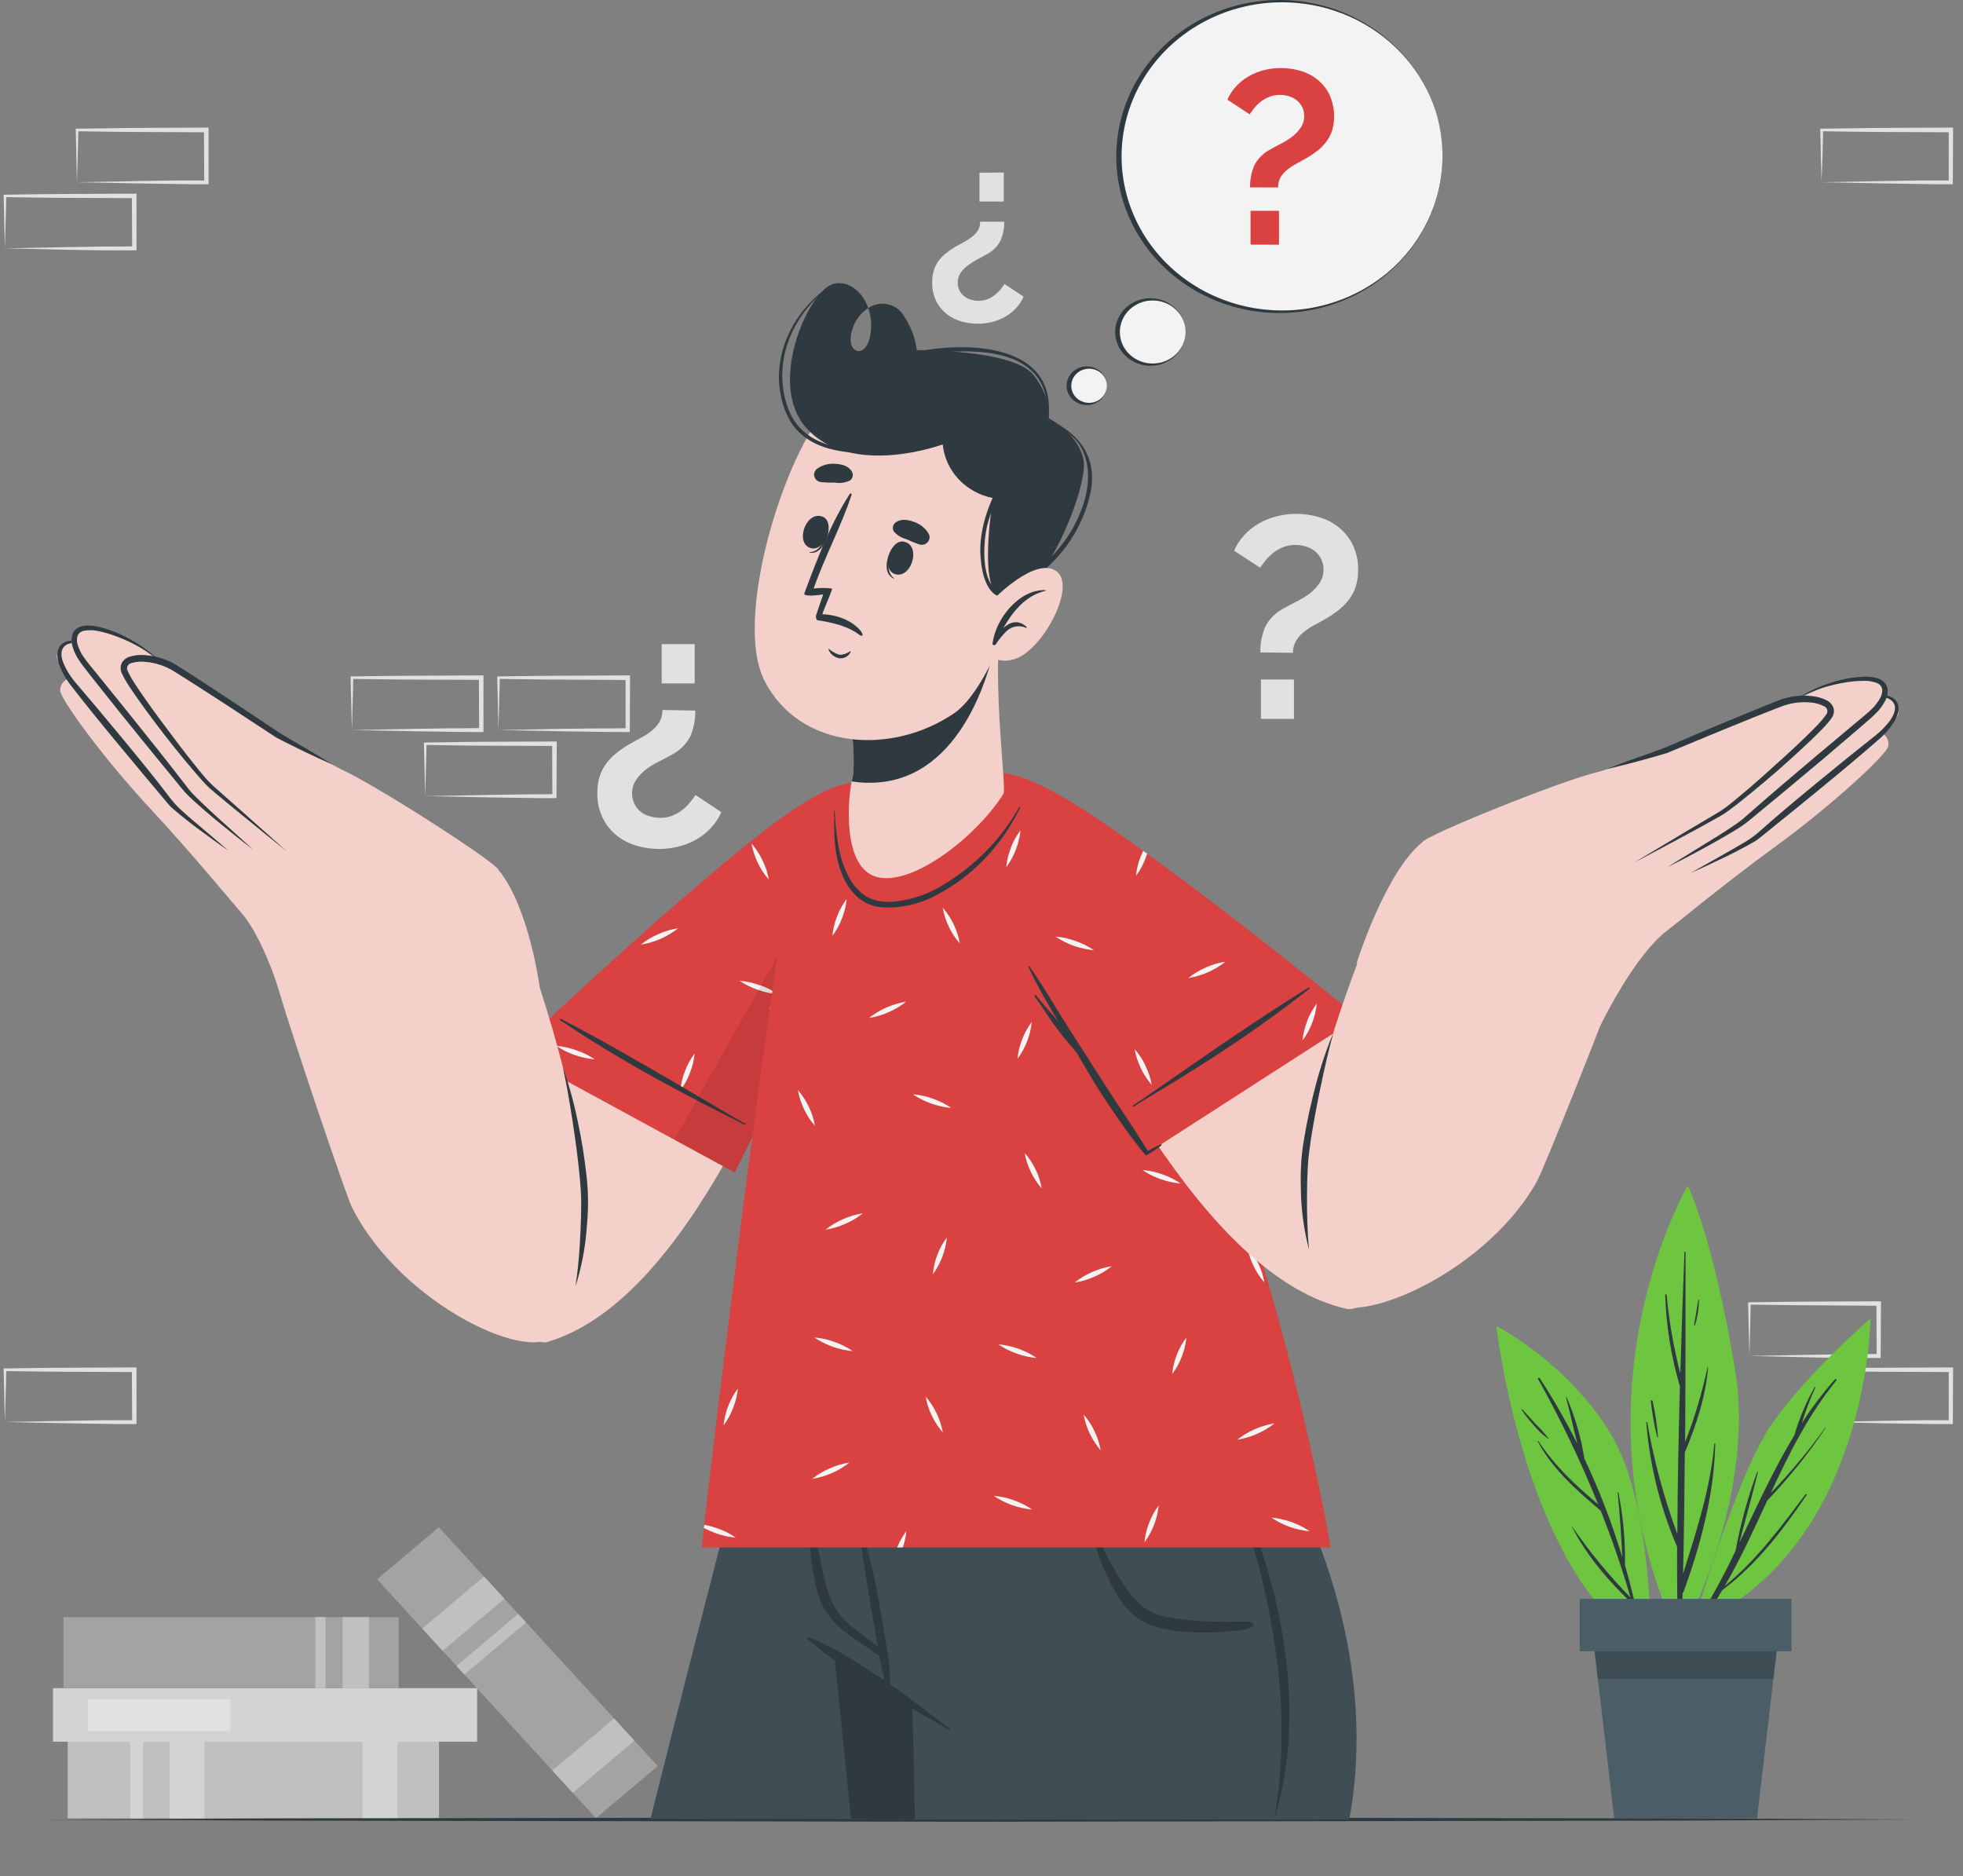 <svg width="294" height="281" viewBox="0 0 294 281" fill="none" xmlns="http://www.w3.org/2000/svg">
<rect x="0" y="0" width="294" height="281" fill="#808080" stroke="none"/>
<g opacity="0.9">
<path d="M104.134 106.411C104.16 107.697 103.923 108.976 103.436 110.175C102.821 111.43 101.787 112.452 100.498 113.081C100.051 113.335 99.5 113.63 98.851 113.958C98.167 114.291 97.513 114.678 96.897 115.117C96.285 115.565 95.752 116.106 95.32 116.717C94.883 117.343 94.657 118.081 94.671 118.833C94.662 119.354 94.774 119.869 94.999 120.343C95.223 120.816 95.555 121.236 95.969 121.572C96.368 121.881 96.829 122.109 97.323 122.242C97.835 122.396 98.369 122.475 98.907 122.476C99.516 122.484 100.121 122.374 100.686 122.155C101.205 121.95 101.691 121.678 102.131 121.345C102.561 121.019 102.95 120.646 103.29 120.233C103.603 119.858 103.895 119.467 104.162 119.061L108.035 121.619C107.662 122.478 107.143 123.273 106.5 123.97C105.868 124.651 105.131 125.236 104.316 125.704C103.488 126.177 102.595 126.535 101.664 126.769C100.705 127.014 99.717 127.137 98.725 127.137C97.593 127.135 96.467 126.975 95.382 126.662C94.302 126.359 93.296 125.851 92.423 125.168C91.523 124.451 90.795 123.555 90.288 122.543C89.709 121.347 89.427 120.038 89.464 118.719C89.45 117.902 89.563 117.087 89.799 116.302C90.011 115.623 90.334 114.982 90.755 114.4C91.172 113.828 91.665 113.31 92.221 112.86C92.826 112.369 93.467 111.922 94.14 111.521C94.736 111.172 95.329 110.844 95.92 110.536C96.495 110.235 97.039 109.883 97.546 109.485C98.024 109.108 98.43 108.655 98.746 108.145C99.073 107.591 99.235 106.961 99.214 106.324L104.134 106.411ZM104.043 96.46V102.353H99.102V96.46H104.043Z" fill="#EBEBEB"/>
<path d="M188.763 97.705C188.737 96.419 188.974 95.141 189.461 93.942C190.076 92.687 191.11 91.664 192.399 91.035C192.845 90.781 193.397 90.486 194.046 90.158C194.73 89.826 195.384 89.438 196 89C196.612 88.551 197.145 88.011 197.577 87.399C198.013 86.774 198.24 86.035 198.226 85.283C198.235 84.763 198.123 84.247 197.898 83.774C197.674 83.3 197.342 82.88 196.928 82.544C196.532 82.223 196.071 81.984 195.574 81.841C195.061 81.687 194.527 81.608 193.99 81.607C193.38 81.599 192.775 81.709 192.21 81.928C191.692 82.132 191.206 82.405 190.766 82.738C190.335 83.064 189.947 83.437 189.607 83.85C189.293 84.224 189.002 84.616 188.735 85.022L184.833 82.471C185.207 81.611 185.726 80.817 186.369 80.12C187.003 79.44 187.739 78.856 188.553 78.385C189.381 77.913 190.274 77.554 191.205 77.321C192.164 77.076 193.152 76.952 194.144 76.952C195.276 76.954 196.402 77.114 197.487 77.428C198.567 77.731 199.573 78.239 200.446 78.921C201.346 79.639 202.074 80.534 202.581 81.546C203.16 82.743 203.442 84.052 203.405 85.37C203.419 86.188 203.306 87.002 203.07 87.788C202.858 88.466 202.535 89.108 202.114 89.689C201.697 90.262 201.204 90.78 200.648 91.23C200.043 91.72 199.402 92.168 198.729 92.569C198.133 92.917 197.54 93.245 196.949 93.553C196.374 93.855 195.83 94.207 195.323 94.605C194.845 94.981 194.439 95.434 194.123 95.944C193.795 96.499 193.634 97.129 193.655 97.766L188.763 97.705ZM188.853 107.657V101.764H193.795V107.657H188.853Z" fill="#EBEBEB"/>
<path d="M150.406 33.203C150.422 34.152 150.241 35.094 149.875 35.975C149.423 36.901 148.661 37.655 147.712 38.118C147.386 38.306 146.981 38.529 146.497 38.788C146.008 39.038 145.541 39.327 145.102 39.652C144.646 39.964 144.247 40.346 143.922 40.784C143.597 41.243 143.429 41.788 143.441 42.344C143.434 42.747 143.525 43.146 143.706 43.509C143.876 43.835 144.113 44.125 144.404 44.36C144.698 44.592 145.037 44.767 145.402 44.875C145.779 44.989 146.172 45.048 146.567 45.049C147.019 45.054 147.467 44.974 147.886 44.815C148.267 44.661 148.623 44.458 148.947 44.212C149.265 43.973 149.553 43.699 149.806 43.395C150.035 43.12 150.247 42.831 150.441 42.532L153.302 44.42C153.026 45.055 152.642 45.641 152.164 46.154C151.699 46.653 151.158 47.082 150.559 47.427C149.95 47.777 149.292 48.043 148.605 48.217C147.899 48.394 147.172 48.484 146.442 48.485C145.607 48.483 144.778 48.365 143.978 48.137C143.181 47.911 142.438 47.535 141.794 47.032C141.128 46.504 140.589 45.844 140.216 45.096C139.791 44.214 139.583 43.249 139.609 42.277C139.601 41.675 139.683 41.075 139.853 40.496C140.009 39.997 140.245 39.525 140.551 39.096C140.855 38.672 141.219 38.291 141.633 37.964C142.072 37.605 142.539 37.278 143.029 36.987C143.469 36.732 143.908 36.491 144.341 36.263C144.765 36.041 145.167 35.781 145.541 35.487C145.898 35.224 146.205 34.905 146.449 34.542C146.688 34.134 146.806 33.671 146.791 33.203H150.406ZM150.336 25.837V30.183H146.693V25.863L150.336 25.837Z" fill="#EBEBEB"/>
<path d="M262.015 203.064L271.785 202.877L276.594 202.803C278.192 202.77 279.783 202.803 281.382 202.763L281.068 203.064L281.033 195.216L281.382 195.551L271.688 195.477C268.463 195.477 265.239 195.403 262.015 195.37L262.203 195.189C262.203 196.475 262.14 197.767 262.112 199.073L262.015 203.064ZM262.015 203.064L261.91 199.18C261.91 197.841 261.833 196.548 261.819 195.216V195.035H262.015C265.239 194.995 268.463 194.928 271.688 194.921L281.368 194.881H281.717V195.216L281.675 203.064V203.366H281.368C279.735 203.366 278.101 203.366 276.482 203.366L271.597 203.292L262.015 203.064Z" fill="#EBEBEB"/>
<path d="M272.812 212.955L282.582 212.774L287.391 212.694C288.989 212.694 290.58 212.694 292.179 212.694L291.864 212.989V205.147L292.213 205.475L282.533 205.435C279.309 205.435 276.085 205.361 272.86 205.328L273.049 205.147C273.049 206.426 272.986 207.718 272.958 209.031L272.812 212.955ZM272.812 212.955L272.707 209.071C272.707 207.765 272.63 206.439 272.616 205.113V204.932H272.812C276.036 204.899 279.26 204.825 282.485 204.825L292.165 204.785H292.514V205.127L292.479 212.968V213.27H292.172C290.538 213.27 288.905 213.27 287.286 213.23L282.401 213.156L272.812 212.955Z" fill="#EBEBEB"/>
<path d="M52.706 109.331L62.476 109.143L67.285 109.07C68.883 109.07 70.474 109.07 72.073 109.036L71.758 109.331L71.724 101.482L72.073 101.817L62.393 101.777C59.168 101.777 55.944 101.703 52.72 101.67L52.908 101.482C52.908 102.768 52.845 104.06 52.817 105.366L52.706 109.331ZM52.706 109.331L52.608 105.447C52.573 104.141 52.524 102.815 52.51 101.482V101.301H52.706C55.93 101.268 59.154 101.194 62.379 101.194L72.059 101.147H72.408V101.482V109.331V109.632H72.1C70.467 109.632 68.834 109.632 67.215 109.592L62.33 109.518L52.706 109.331Z" fill="#EBEBEB"/>
<path d="M63.677 119.229L73.447 119.041L78.256 118.967C79.854 118.934 81.445 118.967 83.044 118.927L82.73 119.229L82.695 111.38L83.044 111.715L73.364 111.675C70.139 111.675 66.915 111.601 63.684 111.561L63.879 111.38C63.879 112.666 63.816 113.958 63.788 115.264L63.677 119.229ZM63.677 119.229L63.579 115.344C63.579 114.005 63.502 112.713 63.488 111.38V111.199H63.677C66.908 111.166 70.132 111.092 73.357 111.085L83.037 111.045H83.386V111.38L83.344 119.229V119.53H83.037C81.403 119.53 79.77 119.53 78.151 119.49L73.266 119.416L63.677 119.229Z" fill="#EBEBEB"/>
<path d="M0.733 212.955L10.504 212.774L15.312 212.694C16.917 212.694 18.509 212.694 20.1 212.694L19.793 212.989L19.751 205.147L20.1 205.475L10.427 205.435C7.195 205.435 3.971 205.361 0.747 205.328L0.935 205.147C0.935 206.426 0.879 207.718 0.845 209.031L0.733 212.955ZM0.733 212.955L0.635 209.071C0.635 207.765 0.558 206.439 0.544 205.113V204.932H0.733C3.957 204.899 7.182 204.825 10.413 204.825L20.086 204.785H20.442V205.127V212.968V213.27H20.128C18.502 213.27 16.869 213.27 15.242 213.23L10.357 213.156L0.733 212.955Z" fill="#EBEBEB"/>
<path d="M11.529 27.29L21.3 27.102L26.108 27.029C27.714 27.029 29.305 27.029 30.896 27.029L30.589 27.323L30.547 19.475L30.896 19.81L21.223 19.769C17.999 19.769 14.768 19.696 11.543 19.656L11.732 19.475C11.732 20.761 11.676 22.053 11.641 23.359L11.529 27.29ZM11.529 27.29L11.431 23.406C11.431 22.066 11.355 20.774 11.341 19.441V19.261H11.529C14.754 19.261 17.985 19.153 21.209 19.153L30.882 19.106H31.238V19.441V27.29V27.591H30.924C29.298 27.591 27.665 27.591 26.039 27.551L21.153 27.477L11.529 27.29Z" fill="#EBEBEB"/>
<path d="M0.733 37.188L10.504 37L15.312 36.926C16.917 36.926 18.509 36.926 20.1 36.886L19.793 37.188L19.751 29.339L20.1 29.674L10.427 29.634C7.195 29.634 3.971 29.553 0.747 29.52L0.935 29.339C0.935 30.625 0.879 31.917 0.845 33.223L0.733 37.188ZM0.733 37.188L0.635 33.303C0.635 31.964 0.558 30.672 0.544 29.339V29.158H0.733C3.957 29.118 7.182 29.051 10.413 29.044L20.086 29.004H20.442V29.339V37.188V37.489H20.128C18.502 37.489 16.869 37.489 15.242 37.489L10.357 37.415L0.733 37.188Z" fill="#EBEBEB"/>
<path d="M272.812 27.29L282.582 27.102L287.391 27.029C288.989 27.029 290.58 27.029 292.179 27.029L291.864 27.323V19.475L292.213 19.81L282.533 19.769C279.309 19.769 276.085 19.696 272.86 19.656L273.049 19.475C273.049 20.761 272.986 22.053 272.958 23.359L272.812 27.29ZM272.812 27.29L272.707 23.406C272.707 22.066 272.63 20.774 272.616 19.441V19.261H272.812C276.036 19.261 279.26 19.153 282.485 19.153L292.165 19.106H292.514V19.441L292.479 27.29V27.591H292.172C290.538 27.591 288.905 27.591 287.286 27.551L282.401 27.477L272.812 27.29Z" fill="#EBEBEB"/>
<path d="M74.655 109.331L84.426 109.143L89.221 109.09C90.819 109.09 92.41 109.09 94.008 109.056L93.694 109.351V101.502L94.043 101.837L84.335 101.777C81.111 101.777 77.88 101.703 74.655 101.67L74.851 101.482C74.851 102.768 74.788 104.06 74.753 105.366L74.655 109.331ZM74.655 109.331L74.558 105.447C74.558 104.141 74.481 102.815 74.467 101.482V101.301H74.655C77.88 101.268 81.111 101.194 84.335 101.194L94.015 101.147H94.364V101.482L94.329 109.331V109.632H94.022C92.389 109.632 90.756 109.632 89.137 109.592L84.251 109.518L74.655 109.331Z" fill="#EBEBEB"/>
<path d="M65.75 260.836H10.134V272.315H65.75V260.836Z" fill="#C7C7C7"/>
<path d="M30.632 260.836H25.411V272.315H30.632V260.836Z" fill="#DBDBDB"/>
<path d="M21.433 260.836H19.5V272.315H21.433V260.836Z" fill="#DBDBDB"/>
<path d="M59.525 260.836H54.304V272.315H59.525V260.836Z" fill="#DBDBDB"/>
<path d="M71.459 252.814H7.935V260.836H71.459V252.814Z" fill="#DBDBDB"/>
<path d="M34.449 254.454H13.142V259.269H34.449V254.454Z" fill="#EBEBEB"/>
<path d="M59.713 242.179H9.505V252.82H59.713V242.179Z" fill="#A6A6A6"/>
<path d="M55.247 242.179H51.324V252.82H55.247V242.179Z" fill="#C7C7C7"/>
<path d="M48.749 242.179H47.227V252.82H48.749V242.179Z" fill="#C7C7C7"/>
<path d="M98.511 264.484L65.723 228.71L56.478 236.511L89.266 272.285L98.511 264.484Z" fill="#A6A6A6"/>
<path d="M95.025 260.685L91.97 257.351L82.725 265.152L85.781 268.486L95.025 260.685Z" fill="#C7C7C7"/>
<path d="M75.541 239.42L72.485 236.086L63.241 243.888L66.296 247.222L75.541 239.42Z" fill="#C7C7C7"/>
<path d="M78.801 242.979L77.616 241.687L68.372 249.488L69.556 250.78L78.801 242.979Z" fill="#C7C7C7"/>
<path d="M253.528 243.492C253.528 243.492 260.04 221.058 265.246 213.437C270.453 205.817 280.146 197.446 280.146 197.446C280.146 197.446 279.916 232.041 253.528 243.492Z" fill="#6CCC38"/>
<path d="M253.996 243.11C256.186 239.597 258.168 235.968 259.935 232.241C260.678 228.231 261.758 224.285 263.166 220.442C263.166 220.368 263.299 220.442 263.285 220.482C262.419 224.025 261.414 227.54 260.493 231.07C263.124 225.612 265.623 220.08 268.749 214.917C269.476 212.424 270.489 210.016 271.771 207.738C271.806 207.678 271.918 207.738 271.89 207.779C271.099 209.523 270.418 211.312 269.852 213.136C271.33 210.834 272.986 208.642 274.807 206.58C274.919 206.453 275.149 206.58 275.038 206.727C270.85 211.857 267.954 217.69 265.204 223.603C268.162 220.521 270.893 217.245 273.377 213.799C273.377 213.759 273.46 213.799 273.432 213.832C270.847 217.697 267.919 221.34 264.681 224.721C262.678 229.047 260.703 233.427 258.316 237.512C263.089 233.641 266.767 228.625 270.403 223.79C270.412 223.779 270.422 223.77 270.434 223.763C270.446 223.756 270.46 223.751 270.473 223.749C270.487 223.747 270.502 223.747 270.515 223.75C270.529 223.753 270.542 223.759 270.554 223.767C270.565 223.775 270.575 223.785 270.582 223.796C270.59 223.808 270.595 223.821 270.597 223.834C270.599 223.847 270.599 223.861 270.595 223.874C270.592 223.887 270.586 223.9 270.578 223.911C266.942 229.215 263.18 234.21 257.946 238.141C256.884 239.949 255.719 241.7 254.456 243.385C254.412 243.427 254.354 243.453 254.292 243.46C254.229 243.466 254.167 243.452 254.114 243.421C254.061 243.389 254.02 243.341 253.999 243.285C253.977 243.229 253.976 243.167 253.996 243.11Z" fill="#263238"/>
<path d="M251.504 245.514C251.504 245.514 263.215 224.828 259.816 204.772C256.418 184.715 252.774 177.57 252.774 177.57C252.774 177.57 234.385 208.763 251.504 245.514Z" fill="#6CCC38"/>
<path d="M246.703 212.989C247.691 218.686 249.202 224.288 251.218 229.73C251.253 222.364 251.4 214.998 251.602 207.631C250.287 203.165 249.546 198.562 249.397 193.923C249.397 193.789 249.599 193.796 249.613 193.923C249.984 197.898 250.67 201.841 251.665 205.716C251.842 199.649 252.047 193.579 252.279 187.508C252.279 187.486 252.288 187.466 252.304 187.451C252.32 187.436 252.341 187.427 252.363 187.427C252.385 187.427 252.407 187.436 252.422 187.451C252.438 187.466 252.447 187.486 252.447 187.508C252.447 196.99 252.447 206.479 252.384 215.969C253.807 212.3 254.934 208.532 255.755 204.698C255.755 204.658 255.825 204.698 255.825 204.698C255.476 209.131 254.066 213.404 252.335 217.522C252.286 223.589 252.217 229.65 252.077 235.71C254.059 229.268 256.174 223.02 256.746 216.21C256.746 216.19 256.754 216.171 256.768 216.158C256.783 216.144 256.802 216.136 256.823 216.136C256.843 216.136 256.863 216.144 256.877 216.158C256.891 216.171 256.899 216.19 256.899 216.21C256.739 223.717 254.722 231.344 252.14 238.409C252.116 238.477 252.072 238.538 252.014 238.583C251.951 240.8 251.888 243.016 251.812 245.233C251.812 245.299 251.785 245.362 251.736 245.408C251.688 245.455 251.622 245.481 251.554 245.481C251.485 245.481 251.419 245.455 251.371 245.408C251.322 245.362 251.295 245.299 251.295 245.233C251.207 240.697 251.167 236.164 251.177 231.632C248.629 225.695 247.072 219.41 246.563 213.009C246.591 212.948 246.689 212.935 246.703 212.989Z" fill="#263238"/>
<path d="M247.505 209.794C247.914 211.595 248.187 213.421 248.322 215.259C248.322 215.273 248.316 215.287 248.306 215.297C248.295 215.307 248.281 215.312 248.266 215.312C248.251 215.312 248.237 215.307 248.227 215.297C248.216 215.287 248.21 215.273 248.21 215.259C247.757 213.466 247.435 211.644 247.247 209.808C247.233 209.68 247.478 209.654 247.505 209.794Z" fill="#263238"/>
<path d="M254.352 194.666C254.352 194.606 254.463 194.626 254.463 194.666C254.443 195.943 254.246 197.21 253.877 198.437C253.871 198.457 253.856 198.474 253.836 198.484C253.817 198.494 253.794 198.496 253.772 198.49C253.751 198.484 253.733 198.47 253.723 198.451C253.712 198.432 253.71 198.41 253.717 198.39C253.968 197.164 254.128 195.919 254.352 194.666Z" fill="#263238"/>
<path d="M247.24 247.095C247.24 247.095 247.715 225.505 241.259 214.77C234.804 204.035 224.098 198.564 224.098 198.564C224.098 198.564 228.411 236.634 247.24 247.095Z" fill="#6CCC38"/>
<path d="M235.474 228.632C238.07 232.404 240.993 235.959 244.211 239.26C242.923 234.84 241.431 230.498 239.738 226.235C236.123 223.188 232.528 220.034 230.309 215.868C230.274 215.801 230.372 215.741 230.414 215.808C232.801 219.498 235.997 222.451 239.354 225.29C236.767 218.868 233.767 212.606 230.372 206.54C230.353 206.509 230.347 206.471 230.356 206.436C230.365 206.401 230.388 206.371 230.421 206.352C230.453 206.334 230.492 206.328 230.529 206.337C230.565 206.346 230.597 206.368 230.616 206.399C232.681 209.576 234.561 212.861 236.248 216.237C235.648 213.926 235.16 211.549 234.538 209.272C234.542 209.262 234.55 209.253 234.559 209.247C234.568 209.24 234.579 209.237 234.591 209.237C234.602 209.237 234.613 209.24 234.623 209.247C234.632 209.253 234.639 209.262 234.643 209.272C235.91 212.212 236.8 215.288 237.295 218.433C239.556 223.222 241.455 228.162 242.976 233.213C242.816 229.971 242.599 226.75 242.278 223.523C242.278 223.462 242.383 223.449 242.39 223.523C243.111 227.105 243.441 230.75 243.374 234.398C244.304 237.617 245.084 240.869 245.712 244.155C245.712 244.242 245.593 244.282 245.572 244.188C245.223 242.816 244.84 241.45 244.449 240.09C244.426 240.095 244.402 240.095 244.379 240.09C240.889 236.742 237.63 232.965 235.467 228.706L235.474 228.632Z" fill="#263238"/>
<path d="M227.992 211.06C228.69 211.803 229.388 212.587 230.086 213.357C230.763 214.002 231.384 214.698 231.943 215.44C231.948 215.446 231.95 215.454 231.95 215.462C231.949 215.47 231.946 215.478 231.94 215.483C231.934 215.489 231.926 215.492 231.917 215.493C231.909 215.494 231.901 215.491 231.894 215.486C231.087 214.914 230.366 214.238 229.751 213.477C229.07 212.754 228.454 211.976 227.908 211.154C227.852 211.073 227.943 211.006 227.992 211.06Z" fill="#263238"/>
<path d="M266.419 244.463L265.602 251.387L263.153 272.314H241.762L239.312 251.387L238.496 244.463H266.412H266.419Z" fill="#455A64"/>
<path d="M266.419 244.463L265.602 251.387H239.312L238.496 244.463H266.412H266.419Z" fill="#37474F"/>
<path d="M236.597 247.289H268.317V239.447H236.597V247.289Z" fill="#455A64"/>
<path d="M6.156 272.489L41.233 272.328L76.302 272.268L146.449 272.154L216.595 272.268L251.665 272.321L286.742 272.489L251.665 272.649L216.595 272.71L146.449 272.823L76.302 272.71L41.233 272.649L6.156 272.489Z" fill="#263238"/>
<path d="M167.812 218.915V219.009C167.812 219.009 167.812 219.049 167.812 219.076C167.812 219.103 167.812 219.183 167.777 219.257V219.377C167.755 219.463 167.738 219.55 167.728 219.638C167.728 219.699 167.728 219.759 167.693 219.826C167.658 219.893 167.644 220.107 167.609 220.268C167.574 220.429 167.505 220.81 167.449 221.132L167.135 222.766C167.1 222.94 167.065 223.127 167.03 223.322C166.995 223.516 166.932 223.844 166.877 224.118C166.821 224.393 166.765 224.735 166.702 225.063C166.66 225.29 166.611 225.525 166.569 225.766C166.437 226.482 166.297 227.246 166.137 228.063C166.133 228.083 166.133 228.103 166.137 228.123C165.969 229.034 165.788 230.012 165.592 231.036C165.544 231.304 165.488 231.572 165.432 231.84C165.376 232.108 165.32 232.402 165.271 232.684C165.271 232.858 165.209 233.038 165.167 233.219C164.901 234.643 164.615 236.152 164.308 237.746C164.204 238.282 164.106 238.824 164.001 239.374C163.799 240.445 163.589 241.543 163.373 242.675C163.317 242.936 163.268 243.197 163.226 243.465C162.91 245.104 162.587 246.809 162.256 248.581C162.215 248.762 162.187 248.943 162.152 249.124C161.991 249.954 161.831 250.791 161.677 251.649C161.656 251.714 161.642 251.781 161.635 251.849L161.405 253.068C161.098 254.702 160.781 256.374 160.456 258.084C160.372 258.506 160.288 258.935 160.212 259.37C160.051 260.234 159.884 261.104 159.716 261.982C159.507 263.073 159.297 264.171 159.088 265.29C158.879 266.408 158.669 267.526 158.453 268.638C158.341 269.207 158.236 269.776 158.125 270.346C157.999 271.015 157.867 271.685 157.741 272.402H97.421C104.861 242.742 111.135 218.828 111.135 218.828L167.812 218.915Z" fill="#37474F"/>
<path d="M158.697 225.612C155.677 241.237 152.625 256.863 149.54 272.489H148.703C151.906 256.825 155.207 241.188 158.473 225.545C158.522 225.398 158.718 225.458 158.697 225.612Z" fill="#37474F"/>
<path d="M167.805 218.915C167.805 218.915 167.805 218.949 167.805 219.009C167.805 219.069 167.805 219.049 167.805 219.076C167.805 219.103 167.805 219.183 167.77 219.257V219.377C167.748 219.463 167.731 219.55 167.721 219.638C167.721 219.699 167.721 219.759 167.686 219.826C167.651 219.893 167.63 220.107 167.602 220.268C167.574 220.428 167.498 220.81 167.442 221.132C167.344 221.607 167.246 222.15 167.128 222.766C167.093 222.94 167.058 223.127 167.023 223.321C166.988 223.516 166.925 223.844 166.869 224.118C166.814 224.393 166.758 224.734 166.695 225.063C166.653 225.29 166.604 225.525 166.562 225.766C166.423 226.482 166.283 227.246 166.13 228.063C166.126 228.083 166.126 228.103 166.13 228.123C165.955 229.034 165.774 229.998 165.578 231.023C165.522 231.29 165.474 231.565 165.425 231.84C165.376 232.114 165.313 232.402 165.264 232.683C165.222 232.858 165.194 233.038 165.16 233.219C164.887 234.639 164.601 236.152 164.301 237.746C164.196 238.282 164.099 238.824 163.994 239.373C163.785 240.445 163.575 241.543 163.366 242.675C163.31 242.936 163.261 243.197 163.219 243.465C162.898 245.112 162.575 246.818 162.249 248.581C162.207 248.762 162.179 248.943 162.145 249.124C161.984 249.954 161.824 250.791 161.67 251.648C161.649 251.714 161.635 251.781 161.628 251.849L161.398 253.068C161.081 254.702 160.765 256.374 160.449 258.084C160.365 258.506 160.281 258.934 160.204 259.37C160.037 260.234 159.876 261.104 159.709 261.981C159.5 263.073 159.29 264.171 159.081 265.29C158.871 266.408 158.655 267.526 158.446 268.638C158.334 269.207 158.229 269.776 158.118 270.346C157.992 271.015 157.859 271.685 157.727 272.401H127.459L125.037 248.615L124.953 247.771L124.855 246.86L124.381 242.206L123.969 238.188L122.022 218.915H167.805Z" fill="#263238"/>
<path d="M202.079 272.489H137.027C136.915 266.743 136.797 261.185 136.65 255.941C136.65 255.814 136.65 255.687 136.65 255.559C136.65 255.559 129.057 251.247 124.967 247.865C124.272 247.316 123.632 246.706 123.055 246.043C120.438 242.842 117.813 230.534 112.384 218.955H191.945C204.87 243.023 203.963 262.363 202.079 272.489Z" fill="#37474F"/>
<path d="M121.157 245.193C125.03 246.713 128.512 249.05 131.946 251.307C135.512 253.644 138.786 256.35 142.219 258.861C142.352 258.961 142.219 259.169 142.08 259.075C138.465 256.859 134.675 254.91 131.095 252.626C127.605 250.41 124.004 248.253 120.982 245.461C120.863 245.354 120.996 245.126 121.157 245.193Z" fill="#263238"/>
<path d="M120.668 223.717C121.128 226.094 121.729 228.451 122.266 230.815C122.769 233.032 123.138 235.289 123.746 237.512C124.244 239.633 125.368 241.572 126.984 243.097C127.891 243.907 128.889 244.624 129.859 245.36C130.376 245.762 130.941 246.144 131.485 246.552C131.409 246.238 131.353 245.883 131.297 245.595C131.129 244.691 130.969 243.793 130.815 242.916C130.466 240.907 130.117 238.898 129.81 236.889C129.182 232.945 128.603 228.96 127.717 225.056C127.707 225.023 127.712 224.988 127.73 224.959C127.748 224.929 127.777 224.908 127.811 224.899C127.845 224.89 127.882 224.894 127.912 224.911C127.943 224.928 127.966 224.956 127.975 224.989C129.001 228.86 130.131 232.69 131.018 236.594C131.457 238.503 133.021 247.979 133.112 248.648C133.202 249.318 133.237 250.035 133.265 250.724C133.363 251.429 133.363 252.143 133.265 252.847C133.251 252.879 133.228 252.906 133.198 252.925C133.168 252.944 133.133 252.954 133.098 252.954C133.062 252.954 133.027 252.944 132.997 252.925C132.967 252.906 132.944 252.879 132.93 252.847C132.633 252.192 132.422 251.503 132.302 250.798C132.12 250.128 131.96 249.459 131.834 248.749C131.792 248.508 131.758 248.253 131.723 247.999C130.753 247.43 129.845 246.659 128.931 246.057C128.017 245.454 126.963 244.717 126.035 243.967C124.326 242.582 123.092 240.733 122.496 238.664C121.894 236.427 121.502 234.143 121.324 231.84C121.01 229.161 120.786 226.482 120.396 223.804C120.389 223.603 120.626 223.556 120.668 223.717Z" fill="#263238"/>
<path d="M187.576 243.023C186.537 242.501 182.517 243.425 175.196 242.22C173.76 242.043 172.397 241.512 171.238 240.679C169.333 239.186 167.889 236.782 166.737 234.726C165.355 232.413 164.295 229.937 163.582 227.36C163.548 227.206 163.31 227.279 163.338 227.427C163.61 228.88 163.764 230.333 164.162 231.773C164.557 233.124 165.063 234.443 165.676 235.717C166.779 238.101 168.077 240.659 170.303 242.273C172.641 243.961 175.887 244.282 178.734 244.47C180.374 244.577 186.795 244.409 187.66 243.532C187.693 243.495 187.717 243.451 187.731 243.404C187.744 243.357 187.747 243.308 187.739 243.259C187.731 243.211 187.713 243.165 187.685 243.124C187.656 243.084 187.62 243.049 187.576 243.023Z" fill="#263238"/>
<path d="M184.757 222.404C185.497 224.413 186.215 226.422 186.809 228.485C187.402 230.547 188.009 232.576 188.553 234.632C189.614 238.75 190.443 242.919 191.038 247.121C191.647 251.313 191.95 255.54 191.945 259.772L191.889 262.952C191.848 264.011 191.729 265.062 191.652 266.127L191.547 267.72C191.485 268.243 191.394 268.772 191.317 269.294C191.157 270.346 191.01 271.404 190.87 272.468C192.104 268.343 192.83 264.093 193.034 259.805C193.242 255.508 193.036 251.202 192.42 246.941C191.82 242.687 190.887 238.483 189.628 234.364C188.381 230.246 186.751 226.243 184.757 222.404Z" fill="#263238"/>
<path d="M115.608 125.53C88.39 148.031 68.904 167.512 68.911 176.586C68.911 196.917 79.987 201.571 81.99 200.975C103.178 194.646 117.541 156.636 126.984 133.653C136.357 110.858 123.418 119.088 115.608 125.53Z" fill="#FFD9D1"/>
<path d="M76.93 157.587L110.032 175.594C110.032 175.594 124.458 147.314 129.573 130.318C134.689 113.322 127.521 113.697 111.546 126.708C95.571 139.72 76.93 157.587 76.93 157.587Z" fill="#E33A3A"/>
<path d="M114.226 128.885C113.835 128.053 113.338 127.27 112.747 126.555L112.579 126.374C112.579 126.468 112.579 126.561 112.628 126.648C112.803 127.533 113.094 128.392 113.493 129.206C113.914 130.115 114.469 130.961 115.141 131.718C114.975 130.737 114.667 129.784 114.226 128.885ZM98.6 139.894C97.653 140.295 96.772 140.825 95.983 141.468C98.035 141.132 99.96 140.287 101.566 139.017C100.539 139.171 99.54 139.466 98.6 139.894ZM130.139 124.371C130.424 124.339 130.706 124.285 130.983 124.211C130.983 124.037 131.032 123.869 131.053 123.702C130.732 123.914 130.426 124.146 130.139 124.398V124.371ZM102.599 160.386C102.224 161.314 101.989 162.288 101.901 163.279C102.513 162.477 102.998 161.593 103.339 160.654C103.71 159.728 103.945 158.756 104.037 157.768C103.43 158.57 102.945 159.452 102.599 160.386ZM125.358 137.256C124.982 138.183 124.747 139.157 124.66 140.149C125.272 139.347 125.756 138.462 126.098 137.524C126.469 136.597 126.704 135.626 126.796 134.637C126.188 135.44 125.704 136.322 125.358 137.256ZM86.352 157.306C85.385 156.945 84.37 156.72 83.337 156.636C85.04 157.772 87.022 158.464 89.088 158.645C88.244 158.08 87.324 157.629 86.352 157.306ZM113.773 147.549C112.806 147.188 111.791 146.963 110.758 146.879C112.461 148.015 114.443 148.707 116.508 148.888C115.667 148.313 114.746 147.854 113.773 147.522V147.549ZM115.273 150.977C115.273 150.977 115.273 151.024 115.273 151.044H115.399C115.359 151.01 115.317 150.979 115.273 150.951V150.977Z" fill="white"/>
<path d="M83.902 152.785C96.639 161.377 109.027 167.029 111.504 168.456C111.616 168.523 111.721 168.335 111.595 168.268C109.09 166.996 95.543 158.565 84.007 152.584C83.874 152.518 83.784 152.705 83.902 152.785Z" fill="#263238"/>
<path opacity="0.1" d="M100.994 170.699L110.032 175.614C110.032 175.614 124.458 147.334 129.573 130.338C131.451 124.077 131.667 120.173 130.39 118.391L100.994 170.699Z" fill="black"/>
<path d="M105.147 231.746H199.294C199.294 231.746 184.91 145.546 150.21 116.068C145.925 112.425 136.252 113.255 129.971 116.262C127.717 117.34 119.628 128.195 117.318 138.468C115.008 148.741 104.895 231.438 105.147 231.746Z" fill="#E33A3A"/>
<path d="M158.069 140.269C159.769 141.417 161.75 142.121 163.819 142.312C162.119 141.164 160.138 140.46 158.069 140.269ZM115.266 151.018H115.392C115.354 150.989 115.314 150.962 115.273 150.937C115.273 150.937 115.266 150.997 115.266 151.018ZM136.727 163.882C138.427 165.029 140.408 165.733 142.477 165.924C141.637 165.345 140.716 164.881 139.742 164.545C138.775 164.187 137.76 163.963 136.727 163.882ZM149.519 201.316C150.358 201.9 151.279 202.367 152.255 202.702C153.222 203.063 154.237 203.288 155.27 203.372C153.573 202.219 151.59 201.512 149.519 201.323V201.316ZM171.064 175.199C172.764 176.347 174.745 177.051 176.814 177.242C175.974 176.662 175.053 176.198 174.079 175.862C173.111 175.511 172.095 175.295 171.064 175.219V175.199ZM190.417 227.273C192.114 228.426 194.097 229.132 196.167 229.322C194.466 228.176 192.485 227.47 190.417 227.273ZM148.828 224.011C150.526 225.165 152.509 225.871 154.579 226.061C153.74 225.479 152.819 225.014 151.843 224.681C150.867 224.314 149.839 224.089 148.793 224.011H148.828ZM105.447 228.84C106.009 229.132 106.592 229.387 107.191 229.603C108.158 229.963 109.173 230.188 110.206 230.273C109.366 229.692 108.445 229.228 107.47 228.893C106.833 228.664 106.177 228.485 105.509 228.357C105.447 228.518 105.433 228.686 105.412 228.84H105.447ZM121.959 200.298C123.659 201.446 125.641 202.15 127.71 202.341C126.87 201.759 125.949 201.295 124.974 200.961C123.997 200.597 122.969 200.374 121.924 200.298H121.959ZM150.692 129.849C151.888 128.218 152.621 126.317 152.82 124.331C152.214 125.137 151.73 126.02 151.383 126.956C151.006 127.883 150.774 128.858 150.692 129.849ZM171.413 230.969C172.609 229.338 173.342 227.436 173.541 225.451C172.934 226.256 172.449 227.14 172.104 228.076C171.727 229.003 171.494 229.978 171.413 230.969ZM175.544 205.796C176.155 204.993 176.642 204.109 176.989 203.171C177.364 202.246 177.599 201.274 177.687 200.285C176.484 201.911 175.748 203.811 175.551 205.796H175.544ZM139.721 190.836C140.904 189.201 141.626 187.3 141.814 185.318C141.209 186.124 140.725 187.008 140.377 187.943C140.014 188.877 139.793 189.855 139.721 190.849V190.836ZM152.395 158.565C153.597 156.936 154.333 155.033 154.53 153.047C153.922 153.852 153.435 154.736 153.086 155.672C152.711 156.604 152.478 157.583 152.395 158.578V158.565ZM134.375 231.746H135.212C135.495 230.961 135.671 230.144 135.736 229.315C135.172 230.064 134.714 230.881 134.375 231.746ZM108.364 213.457C108.975 212.654 109.462 211.77 109.808 210.832C110.18 209.906 110.415 208.935 110.506 207.946C109.306 209.573 108.57 211.473 108.371 213.457H108.364ZM124.667 140.149C125.279 139.347 125.763 138.462 126.105 137.524C126.476 136.597 126.711 135.626 126.802 134.637C125.6 136.263 124.863 138.164 124.667 140.149ZM130.138 124.398C132.19 124.062 134.115 123.217 135.722 121.947C134.699 122.102 133.705 122.397 132.77 122.825C131.819 123.227 130.933 123.757 130.138 124.398ZM160.944 192.075C161.966 191.917 162.96 191.622 163.896 191.198C164.845 190.794 165.729 190.262 166.52 189.617C164.47 189.962 162.547 190.809 160.937 192.075H160.944ZM185.301 215.614C187.353 215.278 189.278 214.433 190.884 213.163C188.832 213.499 186.908 214.344 185.301 215.614ZM121.638 221.48C123.69 221.144 125.615 220.299 127.221 219.029C126.198 219.184 125.204 219.479 124.269 219.906C123.319 220.309 122.433 220.838 121.638 221.48ZM123.662 184.153C124.684 183.993 125.678 183.695 126.614 183.269C127.562 182.87 128.444 182.34 129.231 181.695C127.178 182.03 125.252 182.877 123.648 184.153H123.662ZM130.138 152.457C132.19 152.121 134.115 151.276 135.722 150.006C133.67 150.342 131.745 151.187 130.138 152.457ZM169.919 157.145C170.272 159.113 171.152 160.959 172.473 162.502C172.12 160.534 171.24 158.688 169.919 157.145ZM138.646 209.171C138.81 210.152 139.118 211.106 139.56 212.004C139.981 212.913 140.535 213.759 141.207 214.515C140.85 212.547 139.968 210.701 138.646 209.158V209.171ZM119.502 163.252C119.664 164.234 119.972 165.188 120.417 166.085C120.836 166.995 121.388 167.843 122.057 168.603C121.707 166.634 120.827 164.787 119.502 163.246V163.252ZM162.298 211.843C162.651 213.812 163.531 215.658 164.852 217.201C164.691 216.219 164.383 215.265 163.938 214.368C163.518 213.456 162.966 212.607 162.298 211.843ZM186.808 186.697C186.97 187.679 187.278 188.633 187.723 189.53C188.142 190.44 188.694 191.288 189.363 192.048C189.202 191.064 188.894 190.108 188.449 189.209C188.026 188.302 187.474 187.457 186.808 186.697ZM153.462 172.634C153.627 173.615 153.935 174.569 154.377 175.467C154.799 176.375 155.351 177.223 156.017 177.985C155.859 177.001 155.551 176.044 155.103 175.146C154.681 174.245 154.129 173.406 153.462 172.655V172.634ZM141.193 135.943C141.358 136.924 141.666 137.878 142.108 138.776C142.528 139.685 143.083 140.531 143.755 141.287C143.406 139.317 142.522 137.469 141.193 135.93V135.943Z" fill="white"/>
<path d="M162.326 123.213C191.261 143.671 212.205 161.685 212.903 170.759C214.48 191.037 203.83 196.481 201.779 196.033C180.143 191.258 162.849 154.373 151.627 132.16C140.481 110.081 154.042 117.353 162.326 123.213Z" fill="#FFD9D1"/>
<path d="M203.412 152.37L171.825 172.708C171.825 172.708 155.221 145.553 148.794 128.979C142.366 112.404 149.54 112.237 166.493 124.07C183.445 135.903 203.412 152.37 203.412 152.37Z" fill="#E33A3A"/>
<path d="M161.105 140.932C160.138 140.572 159.123 140.346 158.09 140.263C159.79 141.41 161.772 142.114 163.841 142.305C163.002 141.724 162.081 141.262 161.105 140.932ZM151.404 126.983C151.025 127.91 150.79 128.884 150.706 129.876C151.902 128.245 152.636 126.343 152.835 124.358C152.223 125.163 151.735 126.046 151.383 126.983H151.404ZM195.784 152.926C195.405 153.852 195.17 154.827 195.086 155.819C196.282 154.188 197.015 152.286 197.215 150.301C196.603 151.105 196.115 151.989 195.763 152.926H195.784ZM171.211 127.425C171.078 127.706 170.952 127.988 170.841 128.269C170.465 129.196 170.23 130.17 170.143 131.162C170.75 130.348 171.232 129.455 171.573 128.51C171.657 128.291 171.734 128.068 171.804 127.84L171.211 127.425ZM180.576 144.903C179.63 145.304 178.748 145.834 177.959 146.477C180.011 146.141 181.936 145.296 183.543 144.026C182.508 144.178 181.501 144.473 180.556 144.903H180.576ZM171.58 159.636C171.163 158.726 170.61 157.878 169.94 157.118C170.293 159.086 171.174 160.932 172.495 162.476C172.33 161.5 172.02 160.553 171.573 159.663L171.58 159.636Z" fill="white"/>
<path d="M196.083 148.098C184.065 157.58 172.152 164.116 169.8 165.717C169.688 165.79 169.57 165.61 169.688 165.536C172.089 164.083 184.952 154.694 195.965 147.904C196.09 147.823 196.202 148.004 196.083 148.098Z" fill="#263238"/>
<path d="M173.848 171.369C173.188 171.665 172.547 171.998 171.929 172.367C168.279 166.547 168.963 167.893 165.257 162.101C163.442 159.266 161.628 156.428 159.813 153.589C157.929 150.636 156.205 147.562 154.153 144.696C154.097 144.609 153.979 144.696 154.02 144.776C155.298 147.609 156.945 150.321 158.515 153.033C158.18 152.618 157.866 152.189 157.503 151.794C156.7 150.91 155.912 150.02 155.186 149.076C155.074 148.928 154.823 149.076 154.935 149.223C155.633 150.12 156.254 151.058 156.868 152.009C157.482 152.96 158.166 153.864 158.857 154.768C159.548 155.672 160.253 156.469 160.951 157.299L161.216 157.607C162.221 159.295 163.198 161.002 164.238 162.676C167.895 168.529 171.538 173.076 171.65 173.043C172.452 172.599 173.218 172.095 173.939 171.536C174.036 171.429 173.939 171.322 173.848 171.369Z" fill="#263238"/>
<path d="M198.456 194.064C194.695 185.626 191.435 174.068 204.912 140.082C206.775 135.394 244.909 139.071 243.192 144.194C241.022 150.643 231.146 175.226 230.183 176.934C222.102 191.358 201.004 199.789 198.456 194.064Z" fill="#FFD9D1"/>
<path d="M196.056 187.166C195.791 184.414 195.735 181.668 195.749 178.923C195.749 177.583 195.805 176.184 195.867 174.817C195.93 173.451 196.119 172.139 196.314 170.753C196.733 168.074 197.249 165.342 197.815 162.643C198.38 159.944 198.981 157.252 199.721 154.607C198.653 157.18 197.765 159.817 197.061 162.502C196.363 165.181 195.742 167.86 195.302 170.639C195.059 172.017 194.907 173.408 194.848 174.804C194.785 176.19 194.806 177.583 194.848 178.969C194.954 181.734 195.359 184.481 196.056 187.166Z" fill="#263238"/>
<path d="M213.015 126.126C207.383 130.747 203.167 144.274 203.167 144.274L239.661 153.649C239.661 153.649 244.665 143.202 249.648 139.399C251.1 138.294 258.428 132.213 265.937 126.749C274.452 120.554 282.561 113.007 282.792 111.788C283.231 109.445 279.574 107.583 272.812 110.449C266.049 113.315 253.877 121.144 253.019 121.391C252.722 121.452 252.421 121.492 252.119 121.512C251.728 121.438 243.925 114.695 239.277 115.646C234.629 116.597 213.699 125.001 213.015 126.126Z" fill="#FFD9D1"/>
<path d="M243.032 131.329C243.032 131.329 260.682 127.867 263.271 125.255C265.86 122.644 283.838 109.257 284.327 106.92C284.815 104.583 281.11 102.714 274.347 105.581C267.584 108.447 255.42 116.248 254.554 116.53C253.689 116.811 237.839 117.4 236.409 117.869C234.978 118.338 243.032 131.329 243.032 131.329Z" fill="#FFD9D1"/>
<path d="M253.228 130.727C255.029 129.95 256.794 129.099 258.56 128.256C259.439 127.82 260.312 127.378 261.177 126.916C261.61 126.682 262.043 126.454 262.468 126.2C262.685 126.086 262.894 125.945 263.11 125.811C263.326 125.668 263.531 125.512 263.725 125.342C266.733 122.925 269.747 120.474 272.741 118.016C275.736 115.559 278.702 113.094 281.633 110.523C282.376 109.853 283.03 109.097 283.58 108.273C283.858 107.856 284.077 107.406 284.229 106.933C284.407 106.427 284.407 105.879 284.229 105.373C284.118 105.129 283.958 104.909 283.758 104.725C283.558 104.541 283.322 104.397 283.064 104.302C282.584 104.122 282.077 104.023 281.563 104.007C280.567 103.972 279.57 104.074 278.604 104.308C279.576 104.183 280.56 104.172 281.535 104.275C282.005 104.325 282.463 104.452 282.889 104.65C283.087 104.736 283.265 104.86 283.411 105.014C283.558 105.168 283.67 105.35 283.74 105.547C283.992 106.324 283.552 107.221 283.043 107.951C282.482 108.691 281.833 109.365 281.109 109.96C278.094 112.351 275.066 114.802 272.078 117.26C269.091 119.717 266.111 122.202 263.208 124.787C262.483 125.39 261.697 125.924 260.863 126.38C260.033 126.883 259.181 127.358 258.337 127.84L253.228 130.727Z" fill="#263238"/>
<path d="M239.556 129.3C239.556 129.3 258.881 125.429 261.463 122.824C264.046 120.219 282.024 106.819 282.519 104.489C283.015 102.158 279.295 100.277 272.539 103.15C265.784 106.022 253.605 113.811 252.74 114.099C251.874 114.387 236.639 116.476 235.194 116.951C233.75 117.427 239.556 129.3 239.556 129.3Z" fill="#FFD9D1"/>
<path d="M249.676 129.883C251.832 128.831 253.947 127.7 256.069 126.534C257.115 125.952 258.162 125.363 259.188 124.746C259.705 124.445 260.221 124.13 260.731 123.796C261.242 123.461 261.729 123.094 262.189 122.697C265.856 119.684 269.508 116.646 273.146 113.583L278.569 108.956L279.916 107.784C280.385 107.392 280.828 106.971 281.242 106.525C281.666 106.062 282.027 105.549 282.317 104.998C282.651 104.409 282.779 103.733 282.68 103.069C282.607 102.708 282.423 102.376 282.149 102.118C281.892 101.884 281.585 101.706 281.249 101.596C280.632 101.406 279.985 101.317 279.337 101.335C278.105 101.367 276.88 101.534 275.687 101.83C273.32 102.401 271.074 103.361 269.05 104.67C271.152 103.538 273.431 102.74 275.798 102.306C276.96 102.071 278.143 101.954 279.33 101.958C279.894 101.961 280.454 102.059 280.984 102.246C281.213 102.31 281.419 102.434 281.58 102.603C281.741 102.771 281.851 102.979 281.898 103.203C281.939 103.701 281.814 104.198 281.542 104.623C281.27 105.105 280.94 105.555 280.558 105.962C279.79 106.759 278.813 107.496 277.92 108.266L272.455 112.84C268.826 115.907 265.197 118.974 261.631 122.115C261.209 122.512 260.759 122.881 260.284 123.22C259.809 123.554 259.314 123.889 258.818 124.211C257.82 124.88 256.808 125.49 255.789 126.113L249.676 129.883Z" fill="#263238"/>
<path d="M239.821 129.849C239.821 129.849 255.783 122.724 258.183 120.293C260.584 117.862 273.461 109.458 273.921 107.288C274.382 105.118 270.92 103.371 264.625 106.043C258.33 108.715 250.869 111.909 250.067 112.177C249.264 112.445 236.541 116.509 235.194 116.951C233.847 117.393 239.821 129.849 239.821 129.849Z" fill="#FFD9D1"/>
<path d="M244.686 129.213C247.422 127.787 250.136 126.313 252.851 124.854C254.247 124.124 255.559 123.38 256.906 122.624L257.918 122.054C258.263 121.851 258.594 121.628 258.909 121.385C259.544 120.929 260.144 120.46 260.752 119.978C263.145 118.056 265.497 116.088 267.772 114.038C268.91 113.02 270.041 111.982 271.15 110.924C271.702 110.395 272.253 109.86 272.79 109.304C273.359 108.748 273.877 108.148 274.34 107.509C274.483 107.301 274.582 107.068 274.631 106.823C274.681 106.579 274.679 106.327 274.626 106.083C274.48 105.603 274.148 105.196 273.698 104.944C272.95 104.538 272.119 104.296 271.262 104.234C269.625 104.063 267.969 104.279 266.439 104.864C263.536 106.002 260.689 107.194 257.827 108.38C254.966 109.565 252.084 110.784 249.306 111.996C247.875 112.538 246.403 113.047 244.944 113.556C243.485 114.065 242.027 114.621 240.582 115.197C243.625 114.487 246.612 113.683 249.613 112.793L258.211 109.237C261.073 108.072 263.948 106.893 266.823 105.795C268.198 105.267 269.684 105.063 271.157 105.199C271.859 105.245 272.542 105.435 273.16 105.755C273.284 105.802 273.394 105.877 273.482 105.974C273.569 106.07 273.632 106.184 273.666 106.308C273.699 106.432 273.701 106.561 273.673 106.686C273.645 106.811 273.586 106.928 273.502 107.027C273.079 107.61 272.613 108.163 272.106 108.681C271.59 109.223 271.046 109.759 270.501 110.288C269.42 111.346 268.303 112.384 267.172 113.409C264.911 115.451 262.657 117.507 260.312 119.436C259.726 119.925 259.139 120.407 258.532 120.869C257.924 121.314 257.287 121.723 256.627 122.094L252.649 124.445L244.686 129.213Z" fill="#263238"/>
<path d="M83.427 199.401C87.615 191.171 91.53 179.793 79.938 145.158C78.333 140.37 40.053 142.131 41.49 147.328C43.298 153.884 51.805 178.929 52.657 180.684C59.957 195.477 80.566 204.986 83.427 199.401Z" fill="#FFD9D1"/>
<path d="M86.199 192.637C87.037 189.981 87.582 187.247 87.825 184.481C87.951 183.101 88.055 181.715 88.069 180.322C88.083 178.926 88.008 177.531 87.846 176.143C87.553 173.385 87.113 170.642 86.527 167.927C85.976 165.204 85.237 162.519 84.314 159.891C84.9 162.569 85.347 165.315 85.773 168.034C86.199 170.753 86.555 173.485 86.82 176.217C86.946 177.556 87.057 178.943 87.05 180.295C87.043 181.648 87.008 183.034 86.939 184.4C86.827 187.159 86.611 189.898 86.199 192.637Z" fill="#263238"/>
<path d="M74.669 130.285C79.275 135.876 80.846 147.93 80.846 147.93L43.012 152.39C43.012 152.39 40.179 141.22 36.033 136.573C34.833 135.233 28.845 127.914 22.571 121.17C15.445 113.523 8.989 104.63 9.01 103.391C9.045 101.013 13.002 99.855 19.067 103.913C25.132 107.971 35.531 117.856 36.312 118.291C36.593 118.404 36.883 118.498 37.178 118.572C37.583 118.572 46.586 113.382 50.955 115.17C55.323 116.958 74.23 129.059 74.669 130.285Z" fill="#FFD9D1"/>
<path d="M44.171 129.883C44.171 129.883 27.54 123.246 25.53 120.206C23.52 117.166 8.536 100.732 8.515 98.375C8.494 96.018 12.514 94.832 18.578 98.891C24.643 102.949 35.035 112.833 35.824 113.275C36.612 113.717 52.057 117.193 53.376 117.929C54.695 118.666 44.171 129.883 44.171 129.883Z" fill="#FFD9D1"/>
<path d="M34.253 127.418C32.641 126.32 31.085 125.162 29.514 124.01C28.74 123.427 27.972 122.824 27.211 122.215C26.834 121.907 26.457 121.599 26.088 121.278C25.899 121.124 25.718 120.943 25.536 120.775C25.356 120.595 25.186 120.405 25.027 120.206C22.556 117.28 20.086 114.32 17.636 111.36C15.186 108.4 12.751 105.427 10.399 102.366C9.816 101.571 9.333 100.712 8.961 99.808C8.769 99.343 8.647 98.853 8.598 98.355C8.528 97.824 8.64 97.285 8.919 96.821C9.081 96.599 9.288 96.409 9.528 96.266C9.768 96.122 10.035 96.026 10.315 95.984C10.821 95.901 11.338 95.901 11.843 95.984C12.826 96.135 13.782 96.417 14.684 96.821C13.754 96.524 12.792 96.333 11.815 96.252C11.346 96.215 10.874 96.255 10.42 96.373C10.208 96.419 10.008 96.507 9.834 96.631C9.66 96.756 9.514 96.914 9.408 97.096C9.003 97.812 9.254 98.777 9.624 99.587C10.003 100.413 10.483 101.193 11.055 101.911C13.532 104.81 16.017 107.777 18.459 110.737C20.902 113.697 23.345 116.677 25.669 119.751C26.256 120.482 26.918 121.155 27.644 121.76C28.342 122.429 29.103 123.025 29.835 123.655L34.253 127.418Z" fill="#263238"/>
<path d="M47.988 128.51C47.988 128.51 29.786 121.144 27.748 118.13C25.71 115.117 10.754 98.65 10.733 96.272C10.713 93.895 14.732 92.73 20.797 96.788C26.862 100.846 37.254 110.73 38.043 111.166C38.831 111.601 53.397 116.456 54.702 117.193C56.007 117.929 47.988 128.51 47.988 128.51Z" fill="#FFD9D1"/>
<path d="M37.938 127.244C36.025 125.811 34.176 124.318 32.354 122.818C31.44 122.054 30.533 121.284 29.647 120.494C29.2 120.092 28.753 119.69 28.32 119.275C27.886 118.855 27.48 118.407 27.106 117.936C24.114 114.302 21.137 110.648 18.173 106.973L13.769 101.442L12.681 100.042C12.297 99.572 11.948 99.078 11.634 98.562C11.308 98.031 11.054 97.462 10.88 96.868C10.661 96.231 10.661 95.543 10.88 94.906C11.022 94.567 11.264 94.276 11.578 94.069C11.879 93.888 12.217 93.769 12.569 93.721C13.209 93.647 13.858 93.678 14.488 93.814C15.693 94.074 16.863 94.463 17.978 94.973C20.187 95.972 22.199 97.331 23.924 98.991C22.088 97.494 20.012 96.293 17.775 95.435C16.682 94.99 15.543 94.657 14.376 94.444C13.82 94.351 13.251 94.351 12.694 94.444C12.456 94.466 12.229 94.55 12.037 94.687C11.845 94.824 11.696 95.008 11.606 95.221C11.471 95.7 11.493 96.207 11.668 96.674C11.844 97.191 12.078 97.687 12.366 98.154C12.96 99.078 13.762 99.982 14.502 100.9L18.948 106.398C21.9 110.074 24.852 113.764 27.727 117.487C28.06 117.958 28.426 118.405 28.823 118.827C29.228 119.248 29.647 119.664 30.072 120.072C30.917 120.889 31.789 121.693 32.661 122.496L37.938 127.244Z" fill="#263238"/>
<path d="M47.618 129.019C47.618 129.019 33.367 119.095 31.496 116.295C29.626 113.496 18.662 102.835 18.648 100.618C18.634 98.402 22.368 97.317 28.014 101.101C33.66 104.884 40.367 109.384 41.065 109.793C41.763 110.201 53.487 116.489 54.716 117.206C55.944 117.923 47.618 129.019 47.618 129.019Z" fill="#FFD9D1"/>
<path d="M42.97 127.505C40.562 125.597 38.197 123.655 35.824 121.72C34.637 120.755 33.458 119.78 32.285 118.793L31.406 118.043C31.119 117.789 30.849 117.518 30.596 117.233C30.066 116.67 29.57 116.094 29.075 115.512C27.107 113.188 25.188 110.824 23.366 108.393C22.452 107.181 21.544 105.956 20.672 104.717C20.232 104.094 19.8 103.464 19.381 102.822C18.934 102.172 18.546 101.486 18.222 100.772C18.122 100.542 18.07 100.295 18.07 100.046C18.07 99.796 18.122 99.549 18.222 99.319C18.454 98.883 18.847 98.546 19.325 98.375C20.14 98.114 21.005 98.027 21.858 98.12C23.499 98.257 25.079 98.774 26.465 99.627C29.089 101.275 31.643 102.976 34.218 104.663C36.794 106.351 39.376 108.072 41.895 109.773C43.194 110.57 44.54 111.333 45.867 112.11C47.193 112.887 48.519 113.684 49.817 114.514C46.976 113.262 44.233 111.929 41.442 110.496L33.709 105.427C31.127 103.759 28.544 102.078 25.941 100.464C24.694 99.706 23.274 99.247 21.803 99.125C21.1 99.034 20.386 99.091 19.709 99.292C19.579 99.317 19.456 99.371 19.351 99.449C19.246 99.528 19.162 99.628 19.105 99.743C19.048 99.859 19.02 99.985 19.023 100.113C19.026 100.24 19.06 100.365 19.123 100.478C19.425 101.133 19.779 101.764 20.183 102.366C20.588 102.996 21.007 103.618 21.44 104.235C22.291 105.473 23.184 106.699 24.085 107.911C25.892 110.335 27.7 112.766 29.612 115.117C30.087 115.699 30.568 116.282 31.071 116.844C31.578 117.384 32.119 117.894 32.69 118.371L36.124 121.411L42.97 127.505Z" fill="#263238"/>
<path d="M152.625 120.909C149.959 125.643 146.058 129.632 141.305 132.488C139.034 133.928 136.424 134.803 133.712 135.033C132.302 135.172 130.881 134.884 129.65 134.209C128.508 133.413 127.599 132.347 127.012 131.115C126.311 129.716 125.825 128.228 125.568 126.695C125.26 124.959 125.078 123.205 125.023 121.445C125.023 121.378 124.918 121.391 124.918 121.445C124.974 123.112 124.884 124.793 125.065 126.441C125.193 127.905 125.517 129.348 126.028 130.733C126.519 132.044 127.294 133.241 128.303 134.242C129.364 135.227 130.759 135.811 132.233 135.89C135.122 136.024 137.988 135.339 140.475 133.921C142.991 132.578 145.275 130.868 147.244 128.852C149.518 126.525 151.384 123.861 152.772 120.963C152.781 120.953 152.787 120.941 152.79 120.929C152.794 120.916 152.794 120.903 152.79 120.89C152.787 120.878 152.781 120.866 152.772 120.856C152.763 120.847 152.752 120.839 152.739 120.835C152.726 120.83 152.713 120.828 152.699 120.83C152.686 120.831 152.673 120.836 152.662 120.843C152.651 120.851 152.641 120.861 152.635 120.872C152.629 120.884 152.625 120.896 152.625 120.909Z" fill="#263238"/>
<path d="M131.325 131.336C136.699 132.776 146.344 125.182 150.294 118.874C150.559 118.438 150.05 113.757 149.708 108.032C149.52 104.556 149.387 100.665 149.534 97.143C149.568 96.42 126.161 101.65 126.161 101.65C126.161 101.65 128.129 109.157 127.829 115.331C127.804 115.819 127.729 116.304 127.605 116.778C127.605 116.844 127.605 116.925 127.563 117.019C126.977 119.764 126.133 129.943 131.325 131.336Z" fill="#FFD9D1"/>
<path d="M129.936 117.226C129.143 117.22 128.352 117.15 127.57 117.018C127.579 116.937 127.593 116.857 127.612 116.777C127.734 116.303 127.806 115.819 127.829 115.331C128.122 109.163 126.161 101.65 126.161 101.65C126.161 101.65 145.165 97.404 148.905 97.089C148.019 101.154 143.601 117.467 129.936 117.226Z" fill="#263238"/>
<path d="M154.824 72.111C156.38 80.214 149.38 102.359 142.959 106.773C133.67 113.161 119.81 112.351 114.492 101.938C109.334 91.839 118.986 63.13 126.021 59.253C136.371 53.547 152.5 60.137 154.824 72.111Z" fill="#FFD9D1"/>
<path d="M133.531 82.236C133.531 82.182 133.628 82.35 133.607 82.403C133.042 83.87 132.665 85.638 133.887 86.575C133.929 86.575 133.887 86.676 133.845 86.649C132.225 85.879 132.756 83.542 133.531 82.236Z" fill="#263238"/>
<path d="M135.443 81.131C137.984 81.734 136.532 86.575 134.18 86.013C131.827 85.45 133.307 80.622 135.443 81.131Z" fill="#263238"/>
<path d="M124.116 79.309C124.116 79.249 123.976 79.35 123.955 79.41C123.557 80.923 122.831 82.591 121.275 82.698C121.226 82.698 121.205 82.778 121.275 82.785C123.02 83.026 123.955 80.803 124.116 79.309Z" fill="#263238"/>
<path d="M123.16 77.361C120.703 76.483 119.055 81.265 121.331 82.048C123.606 82.832 125.219 78.097 123.16 77.361Z" fill="#263238"/>
<path d="M137.683 81.533C137.007 81.3 136.346 81.031 135.701 80.729C134.96 80.539 134.305 80.12 133.837 79.537C133.728 79.327 133.695 79.088 133.743 78.858C133.791 78.627 133.917 78.419 134.102 78.265C134.926 77.642 135.959 77.809 136.894 78.158C137.84 78.476 138.629 79.12 139.106 79.966C139.206 80.165 139.243 80.388 139.212 80.607C139.181 80.827 139.083 81.032 138.932 81.199C138.78 81.366 138.581 81.486 138.359 81.545C138.137 81.605 137.902 81.6 137.683 81.533Z" fill="#263238"/>
<path d="M122.936 72.198C123.653 72.261 124.373 72.288 125.093 72.278C125.847 72.407 126.624 72.294 127.305 71.957C127.497 71.809 127.633 71.605 127.691 71.376C127.749 71.147 127.726 70.906 127.626 70.691C127.151 69.793 126.146 69.526 125.155 69.465C124.162 69.37 123.167 69.632 122.364 70.202C122.187 70.341 122.056 70.526 121.986 70.735C121.917 70.944 121.912 71.167 121.973 71.379C122.034 71.59 122.157 71.78 122.328 71.925C122.499 72.071 122.71 72.165 122.936 72.198Z" fill="#263238"/>
<path d="M127.277 97.558C126.83 97.893 126.275 98.069 125.707 98.054C125.14 97.874 124.617 97.585 124.171 97.203C124.129 97.17 124.06 97.203 124.08 97.257C124.214 97.605 124.442 97.913 124.742 98.149C125.041 98.384 125.401 98.539 125.784 98.596C126.123 98.607 126.458 98.522 126.747 98.352C127.036 98.181 127.267 97.933 127.41 97.638C127.459 97.591 127.347 97.525 127.277 97.558Z" fill="#263238"/>
<path d="M128.547 94.96C126.768 93.62 124.116 93.145 122.42 92.877C122.245 92.803 122.182 92.408 122.203 92.207C122.203 92.147 123.292 89.02 123.292 89.02C122.783 89.107 120.242 89.442 120.466 88.852C122.308 83.937 124.36 78.472 127.277 73.959C127.298 73.932 127.328 73.913 127.362 73.905C127.396 73.897 127.432 73.9 127.464 73.914C127.495 73.928 127.521 73.953 127.537 73.983C127.552 74.013 127.557 74.047 127.549 74.079C125.972 78.868 123.529 83.361 121.861 88.142C122.771 88.019 123.694 88.019 124.604 88.142C124.758 88.236 123.271 91.457 123.166 91.986C123.166 91.986 126.656 91.986 128.75 94.303C129.322 94.906 129.392 95.589 128.547 94.96Z" fill="#263238"/>
<path d="M120.626 63.927C127.312 71.702 141.194 66.552 141.194 66.552C141.381 68.493 142.217 70.323 143.576 71.771C144.936 73.219 146.746 74.207 148.738 74.588C148.738 74.588 146.33 88.571 150.05 89.569C155.724 91.096 162.996 73.128 162.298 69.01C161.6 64.891 157.071 62.641 157.071 62.641C157.071 62.641 157.559 59.728 154.824 56.199C151.809 52.288 137.313 52.436 137.313 52.436C137.061 50.518 136.344 48.683 135.219 47.078C134.952 46.681 134.603 46.341 134.194 46.077C133.785 45.813 133.325 45.631 132.841 45.543C132.357 45.455 131.859 45.462 131.378 45.563C130.896 45.665 130.442 45.859 130.041 46.134C130.453 47.328 130.577 48.597 130.404 49.844C129.887 53.989 126.517 53.059 127.612 49.476C127.974 48.117 128.834 46.928 130.034 46.127C129.078 43.322 126.586 41.808 124.562 42.612C120.863 44.065 115.043 57.465 120.626 63.927Z" fill="#263238"/>
<path d="M150.79 70.53C150.803 70.509 150.819 70.491 150.839 70.477C150.858 70.462 150.881 70.451 150.905 70.445C150.929 70.439 150.954 70.437 150.979 70.441C151.003 70.444 151.027 70.451 151.048 70.463C151.07 70.475 151.089 70.491 151.104 70.51C151.119 70.528 151.13 70.55 151.137 70.573C151.143 70.596 151.145 70.62 151.142 70.644C151.139 70.667 151.131 70.69 151.118 70.711C149.701 73.245 148.602 75.931 147.844 78.713C147.209 81.493 146.665 88.758 150.993 89.1C151.03 89.107 151.064 89.127 151.089 89.156C151.113 89.184 151.126 89.22 151.126 89.257C151.126 89.294 151.113 89.33 151.089 89.359C151.064 89.387 151.03 89.407 150.993 89.415C147.928 89.917 147.063 86.066 146.867 83.535C146.49 78.954 148.438 74.427 150.79 70.53Z" fill="#263238"/>
<path d="M124.814 42.485V42.532C118.916 46.61 115.629 53.815 117.869 60.706C120.661 69.372 132.191 67.457 139.149 66.01C139.491 65.936 139.651 66.432 139.309 66.512C132.491 68.099 120.884 69.754 117.674 61.691C114.785 54.505 118.344 46.529 124.814 42.485Z" fill="#263238"/>
<path d="M155.849 62.293C161.244 64.396 164.468 68.019 163.324 73.825C162.684 76.74 161.419 79.496 159.61 81.917C157.8 84.338 155.486 86.371 152.813 87.888C152.762 87.91 152.704 87.914 152.65 87.898C152.597 87.882 152.551 87.847 152.522 87.801C152.493 87.755 152.482 87.7 152.492 87.647C152.502 87.594 152.532 87.546 152.576 87.513C156.442 84.834 159.695 81.6 161.565 77.314C162.961 74.146 163.659 70.376 161.998 67.162C160.818 64.845 157.999 63.593 155.717 62.474C155.612 62.421 155.717 62.246 155.849 62.293Z" fill="#263238"/>
<path d="M135.282 53.126C143.447 50.956 158.354 50.876 157.007 62.548C157.007 62.642 156.826 62.628 156.833 62.548C157.531 50.668 143.433 52.208 135.337 53.46C135.135 53.507 135.093 53.172 135.282 53.126Z" fill="#263238"/>
<path d="M148.668 89.877C148.668 89.877 155.005 83.267 158.201 85.531C161.398 87.794 155.919 97.859 151.662 98.784C151.125 98.933 150.562 98.979 150.006 98.916C149.451 98.854 148.914 98.686 148.427 98.421C147.94 98.156 147.514 97.801 147.173 97.375C146.832 96.95 146.583 96.463 146.441 95.944L148.668 89.877Z" fill="#FFD9D1"/>
<path d="M156.554 88.377C156.569 88.377 156.583 88.382 156.594 88.392C156.604 88.403 156.61 88.416 156.61 88.43C156.61 88.445 156.604 88.458 156.594 88.468C156.583 88.478 156.569 88.484 156.554 88.484C153.56 89.221 151.711 91.558 150.273 94.042C151.264 93.145 152.493 92.736 153.763 93.888C153.833 93.948 153.763 94.049 153.665 94.022C153.187 93.806 152.65 93.737 152.129 93.825C151.608 93.912 151.128 94.152 150.755 94.511C150.137 95.122 149.589 95.796 149.122 96.52C148.954 96.748 148.515 96.56 148.647 96.292C148.656 96.271 148.668 96.251 148.682 96.232C149.122 92.73 152.618 88.23 156.554 88.377Z" fill="#263238"/>
<path d="M156.219 280.17C156.17 280.444 156.114 280.719 156.059 281C156.107 280.725 156.163 280.444 156.212 280.17H156.219Z" fill="#EBEBEB"/>
<path d="M177.561 49.717C177.562 50.684 177.265 51.63 176.706 52.435C176.147 53.239 175.352 53.867 174.421 54.238C173.49 54.609 172.465 54.707 171.477 54.519C170.488 54.331 169.579 53.866 168.866 53.183C168.153 52.499 167.667 51.628 167.47 50.68C167.273 49.731 167.373 48.748 167.759 47.854C168.144 46.961 168.797 46.197 169.635 45.659C170.473 45.122 171.458 44.835 172.466 44.835C173.816 44.835 175.111 45.349 176.066 46.264C177.022 47.18 177.559 48.422 177.561 49.717Z" fill="white"/>
<path d="M177.561 49.717C177.562 50.724 177.249 51.709 176.663 52.544C176.077 53.38 175.244 54.028 174.271 54.407C173.298 54.785 172.23 54.876 171.203 54.667C170.176 54.459 169.237 53.961 168.507 53.238C167.776 52.514 167.288 51.597 167.104 50.606C166.921 49.614 167.05 48.592 167.475 47.671C167.901 46.751 168.603 45.973 169.492 45.438C170.382 44.902 171.417 44.634 172.467 44.668C173.831 44.714 175.124 45.266 176.074 46.208C177.024 47.149 177.557 48.407 177.561 49.717ZM177.561 49.717C177.561 48.63 177.169 47.576 176.453 46.734C175.737 45.892 174.739 45.312 173.629 45.094C172.519 44.876 171.365 45.031 170.361 45.535C169.357 46.039 168.565 46.86 168.119 47.859C167.672 48.858 167.599 49.975 167.911 51.02C168.224 52.065 168.902 52.974 169.832 53.595C170.763 54.216 171.888 54.509 173.017 54.426C174.147 54.343 175.212 53.888 176.033 53.139C176.515 52.697 176.899 52.166 177.161 51.578C177.424 50.99 177.56 50.357 177.561 49.717Z" fill="#263238"/>
<path d="M216.072 23.419C216.073 28.017 214.654 32.512 211.993 36.336C209.333 40.159 205.55 43.141 201.124 44.902C196.698 46.664 191.828 47.127 187.127 46.233C182.427 45.338 178.109 43.127 174.718 39.878C171.328 36.63 169.017 32.489 168.078 27.981C167.14 23.472 167.615 18.797 169.445 14.548C171.274 10.299 174.376 6.665 178.357 4.107C182.338 1.548 187.021 0.18 191.812 0.175C194.996 0.171 198.15 0.77 201.092 1.936C204.035 3.103 206.709 4.814 208.962 6.973C211.215 9.132 213.002 11.695 214.222 14.517C215.442 17.339 216.071 20.364 216.072 23.419Z" fill="white"/>
<path d="M216.071 23.419C216.079 29.59 213.54 35.513 209.009 39.893C206.177 42.649 202.679 44.689 198.826 45.831C194.973 46.974 190.885 47.184 186.928 46.441C182.97 45.699 179.265 44.028 176.144 41.578C173.023 39.127 170.583 35.973 169.041 32.397C167.5 28.821 166.905 24.935 167.31 21.085C167.715 17.235 169.107 13.541 171.362 10.333C173.617 7.124 176.665 4.502 180.233 2.699C183.801 0.896 187.78 -0.031 191.812 0.001C198.268 0.042 204.442 2.54 208.981 6.945C211.228 9.112 213.008 11.681 214.22 14.508C215.432 17.335 216.051 20.363 216.044 23.419H216.071ZM216.071 23.419C216.071 20.372 215.441 17.355 214.219 14.542C212.997 11.73 211.207 9.177 208.951 7.032C206.696 4.887 204.021 3.191 201.079 2.043C198.137 0.895 194.988 0.317 191.812 0.342C187.874 0.376 184.004 1.338 180.544 3.142C177.083 4.947 174.137 7.539 171.965 10.692C169.793 13.845 168.462 17.461 168.087 21.223C167.712 24.985 168.306 28.778 169.817 32.268C171.327 35.758 173.708 38.839 176.75 41.24C179.791 43.641 183.401 45.288 187.262 46.037C191.122 46.786 195.115 46.614 198.89 45.535C202.665 44.457 206.106 42.506 208.911 39.853C213.459 35.509 216.024 29.61 216.044 23.453L216.071 23.419Z" fill="#263238"/>
<path d="M165.773 57.773C165.773 58.31 165.607 58.836 165.296 59.283C164.985 59.73 164.542 60.079 164.024 60.285C163.507 60.49 162.937 60.544 162.387 60.439C161.838 60.334 161.333 60.076 160.936 59.695C160.54 59.315 160.27 58.831 160.161 58.303C160.052 57.776 160.108 57.229 160.322 56.732C160.537 56.236 160.9 55.811 161.366 55.512C161.832 55.213 162.38 55.054 162.94 55.054C163.691 55.054 164.412 55.34 164.944 55.85C165.475 56.36 165.773 57.052 165.773 57.773Z" fill="white"/>
<path d="M165.774 57.773C165.771 58.509 165.478 59.217 164.951 59.754C164.425 60.289 163.706 60.613 162.94 60.659C162.536 60.678 162.132 60.62 161.751 60.489C161.37 60.358 161.02 60.157 160.721 59.896C160.351 59.57 160.072 59.162 159.908 58.706C159.745 58.251 159.702 57.764 159.784 57.289C159.867 56.814 160.071 56.367 160.379 55.987C160.688 55.607 161.09 55.307 161.549 55.114C162.009 54.921 162.512 54.841 163.011 54.881C163.511 54.921 163.993 55.081 164.412 55.345C164.832 55.609 165.176 55.969 165.414 56.393C165.651 56.817 165.775 57.292 165.774 57.773ZM165.774 57.773C165.774 57.423 165.7 57.077 165.556 56.756C165.411 56.435 165.2 56.146 164.934 55.907C164.668 55.668 164.354 55.483 164.011 55.365C163.668 55.248 163.304 55.199 162.94 55.221C162.421 55.253 161.923 55.429 161.507 55.729C161.091 56.029 160.775 56.439 160.599 56.908C160.423 57.378 160.394 57.887 160.515 58.373C160.637 58.858 160.904 59.298 161.283 59.64C161.663 59.982 162.138 60.209 162.65 60.295C163.163 60.38 163.69 60.32 164.168 60.122C164.645 59.923 165.051 59.595 165.337 59.178C165.622 58.761 165.774 58.272 165.774 57.773Z" fill="#263238"/>
<path d="M187.22 28.06C187.204 26.954 187.413 25.855 187.835 24.826C188.366 23.744 189.257 22.863 190.368 22.321C190.752 22.1 191.219 21.845 191.764 21.564C192.343 21.274 192.894 20.936 193.411 20.553C193.942 20.17 194.402 19.703 194.772 19.174C195.146 18.635 195.341 18 195.33 17.352C195.336 16.889 195.231 16.431 195.023 16.013C194.827 15.629 194.55 15.289 194.21 15.014C193.87 14.738 193.475 14.533 193.048 14.412C192.608 14.279 192.149 14.211 191.687 14.211C191.161 14.205 190.64 14.299 190.152 14.486C189.709 14.656 189.291 14.881 188.909 15.155C188.541 15.438 188.206 15.76 187.911 16.113C187.642 16.436 187.393 16.774 187.165 17.124L183.829 14.921C184.149 14.186 184.595 13.507 185.148 12.912C185.695 12.327 186.33 11.824 187.032 11.419C187.742 11.012 188.508 10.703 189.307 10.501C190.134 10.292 190.986 10.186 191.841 10.187C192.814 10.187 193.783 10.322 194.716 10.588C195.646 10.853 196.512 11.292 197.263 11.881C198.041 12.498 198.669 13.271 199.106 14.144C199.873 15.833 200.023 17.721 199.532 19.502C199.347 20.085 199.067 20.637 198.701 21.136C198.343 21.633 197.918 22.084 197.438 22.475C196.918 22.891 196.367 23.272 195.791 23.613C195.281 23.908 194.765 24.189 194.255 24.464C193.762 24.721 193.295 25.022 192.86 25.361C192.448 25.681 192.096 26.066 191.82 26.5C191.542 26.978 191.405 27.519 191.422 28.067L187.22 28.06ZM187.297 36.632V31.569H191.554V36.645L187.297 36.632Z" fill="#E33A3A"/>
</g>
</svg>
